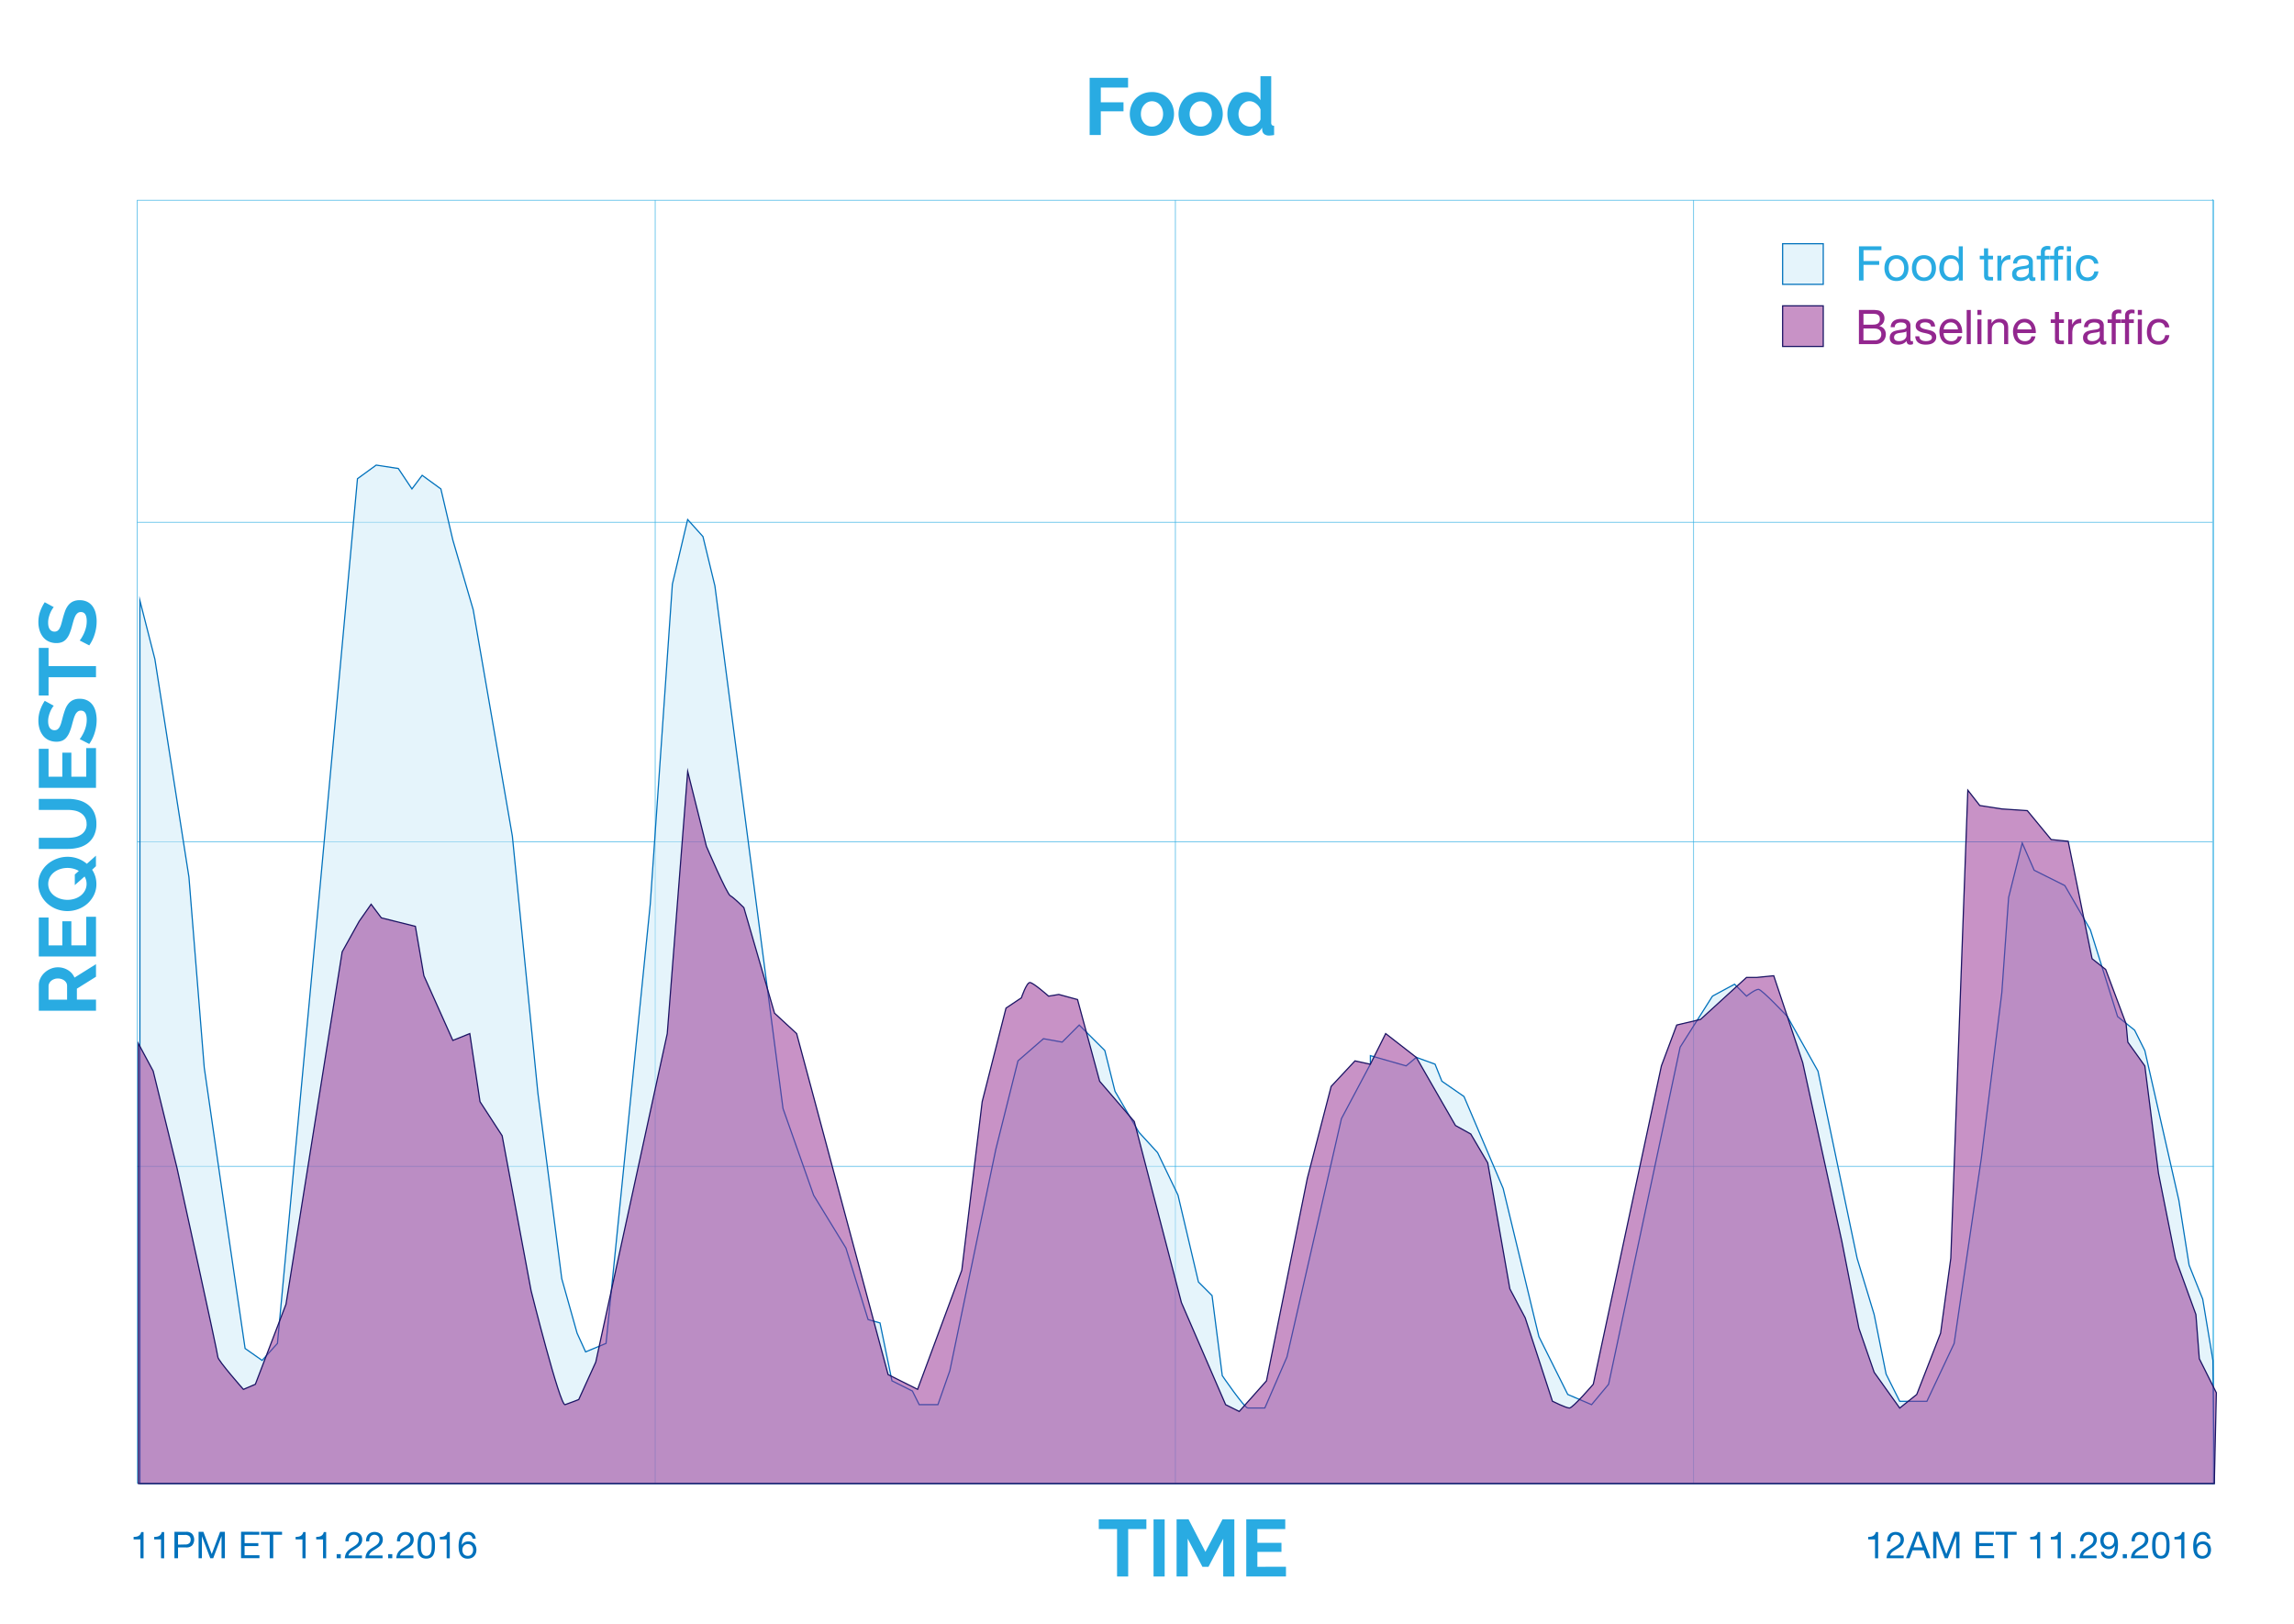 <svg id="Layer_1" data-name="Layer 1" xmlns="http://www.w3.org/2000/svg" viewBox="0 0 1920 1359"><defs><style>.cls-1{fill:none;stroke:#29abe2;stroke-width:0.5px;}.cls-1,.cls-5,.cls-6{stroke-miterlimit:10;}.cls-2{fill:#29abe2;}.cls-3{fill:#0071bc;}.cls-4,.cls-6{fill:#93278f;}.cls-5{fill:#cdebf8;stroke:#0071bc;}.cls-5,.cls-6{fill-opacity:0.5;}.cls-6{stroke:#1b1464;}</style></defs><title>Artboard 7 copy 4</title><rect class="cls-1" x="114.89" y="167.57" width="1737.77" height="1073.9"/><line class="cls-1" x1="548.37" y1="167.57" x2="548.37" y2="1241.47"/><line class="cls-1" x1="983.77" y1="167.57" x2="983.77" y2="1241.47"/><line class="cls-1" x1="1417.53" y1="167.57" x2="1417.53" y2="1241.47"/><line class="cls-1" x1="1851.84" y1="166.75" x2="1851.84" y2="1242.28"/><line class="cls-1" x1="114.89" y1="437.13" x2="1851.84" y2="437.13"/><line class="cls-1" x1="114.89" y1="704.52" x2="1851.84" y2="704.52"/><line class="cls-1" x1="114.89" y1="976.25" x2="1852.66" y2="976.25"/><path class="cls-2" d="M959.48,1279.89H944.24v39.71h-9.3v-39.71h-15.3v-8.16h39.84Z"/><path class="cls-2" d="M965.48,1319.6v-47.8h9.3v47.8Z"/><path class="cls-2" d="M1023.8,1319.6v-31.69l-12.34,23.6h-5.06l-12.34-23.6v31.69h-9.3v-47.87h10L1008.9,1299l14.29-27.24h9.91v47.87Z"/><path class="cls-2" d="M1076.32,1311.44v8.16h-33.24v-47.87h32.63v8.16h-23.33v11.53h20.16V1299h-20.16v12.47Z"/><path class="cls-2" d="M80.35,846.05H32.48V824.88a13.6,13.6,0,0,1,1.38-6.1A15.82,15.82,0,0,1,37.5,814a17.2,17.2,0,0,1,5.12-3.17,15.43,15.43,0,0,1,5.76-1.15A15.92,15.92,0,0,1,56.85,812a13.35,13.35,0,0,1,5.5,6.3l18-11.26v10.52l-16,10v9.17h16Zm-24.2-9.3V825.09a4.93,4.93,0,0,0-.61-2.39,6.11,6.11,0,0,0-1.65-1.92,8.27,8.27,0,0,0-2.46-1.28,9.57,9.57,0,0,0-3-.47,8.65,8.65,0,0,0-3.1.54A8.13,8.13,0,0,0,42.83,821a6.59,6.59,0,0,0-1.62,2.09,5.44,5.44,0,0,0-.57,2.39v11.26Z"/><path class="cls-2" d="M72.19,767.38h8.16v33.24H32.48V768h8.16v23.33H52.17V771.15h7.55v20.16H72.19Z"/><path class="cls-2" d="M77.11,728a22.17,22.17,0,0,1,2.63,5.56,21.35,21.35,0,0,1,.94,6.44,20.36,20.36,0,0,1-2.09,9.24,23.65,23.65,0,0,1-5.46,7.18A24.1,24.1,0,0,1,65.38,761a25.71,25.71,0,0,1-9,1.62,25.22,25.22,0,0,1-16.92-6.51,23.14,23.14,0,0,1-5.36-7.25,20.92,20.92,0,0,1-2-9.1,20.1,20.1,0,0,1,2.12-9.24,23.22,23.22,0,0,1,5.56-7.15,25.26,25.26,0,0,1,7.82-4.58,25.52,25.52,0,0,1,8.9-1.62,25.22,25.22,0,0,1,8.73,1.52,24,24,0,0,1,7.45,4.35l7.62-6.81v8.83Zm-4.65,11.87a11.68,11.68,0,0,0-1.69-6.2l-8.16,7.21V732l3.37-3a19,19,0,0,0-9.57-2.5,19.28,19.28,0,0,0-6,.94,16.83,16.83,0,0,0-5.12,2.66,13.33,13.33,0,0,0-3.57,4.18,12.29,12.29,0,0,0,0,11.26,13.36,13.36,0,0,0,3.67,4.18,16.61,16.61,0,0,0,5.16,2.6,20,20,0,0,0,11.83,0,16.25,16.25,0,0,0,5.12-2.63,13.19,13.19,0,0,0,3.57-4.21A11.71,11.71,0,0,0,72.46,739.87Z"/><path class="cls-2" d="M72.46,689.71a10.68,10.68,0,0,0-1.35-5.56,10.88,10.88,0,0,0-3.51-3.64,14.5,14.5,0,0,0-5-2,28.65,28.65,0,0,0-5.76-.57H32.48v-9.24H56.88a34.91,34.91,0,0,1,9.24,1.18,21.19,21.19,0,0,1,7.55,3.71,17.77,17.77,0,0,1,5.12,6.51,22,22,0,0,1,1.89,9.51,21.76,21.76,0,0,1-2,9.74,18.15,18.15,0,0,1-5.26,6.51,21,21,0,0,1-7.58,3.61,35.75,35.75,0,0,1-9,1.11H32.48v-9.3H56.88a29,29,0,0,0,5.83-.57,14.47,14.47,0,0,0,5-2,10.14,10.14,0,0,0,4.79-9.07Z"/><path class="cls-2" d="M72.19,626.2h8.16v33.24H32.48V626.81h8.16v23.33H52.17V630h7.55v20.16H72.19Z"/><path class="cls-2" d="M45,590.74a11.69,11.69,0,0,0-1.28,1.72,21.11,21.11,0,0,0-1.58,3,26.3,26.3,0,0,0-1.31,3.88,16.94,16.94,0,0,0-.54,4.25q0,3.84,1.42,5.73a4.68,4.68,0,0,0,4,1.89,4.09,4.09,0,0,0,2.46-.71,6.11,6.11,0,0,0,1.72-2.06,17.28,17.28,0,0,0,1.35-3.4q.61-2.06,1.28-4.75.94-3.5,2-6.37a17.28,17.28,0,0,1,2.7-4.85A11.16,11.16,0,0,1,61.1,586a12.87,12.87,0,0,1,5.56-1.08,13.86,13.86,0,0,1,6.57,1.45,12.28,12.28,0,0,1,4.42,3.88,16.57,16.57,0,0,1,2.46,5.66,28.86,28.86,0,0,1,.78,6.74,36,36,0,0,1-1.62,10.65,32.84,32.84,0,0,1-4.58,9.44l-8-4.11a13,13,0,0,0,1.58-2.19,33.35,33.35,0,0,0,2-3.74,29,29,0,0,0,1.65-4.79,21.6,21.6,0,0,0,.67-5.39q0-7.69-4.92-7.69a4.14,4.14,0,0,0-2.7.88A7.46,7.46,0,0,0,63,598.22a24,24,0,0,0-1.48,3.91q-.67,2.29-1.42,5.12a43.54,43.54,0,0,1-2.06,6,16.21,16.21,0,0,1-2.6,4.21A9.46,9.46,0,0,1,52,620a12.39,12.39,0,0,1-4.79.84,14.87,14.87,0,0,1-6.47-1.35A13.07,13.07,0,0,1,36,615.72a17,17,0,0,1-2.87-5.56,23,23,0,0,1-1-6.81,26.43,26.43,0,0,1,1.58-9.3,34.67,34.67,0,0,1,3.74-7.42Z"/><path class="cls-2" d="M40.64,542.33v15.24H80.35v9.3H40.64v15.3H32.48V542.33Z"/><path class="cls-2" d="M45,508.21a11.69,11.69,0,0,0-1.28,1.72,21.11,21.11,0,0,0-1.58,3,26.3,26.3,0,0,0-1.31,3.88,16.94,16.94,0,0,0-.54,4.25q0,3.84,1.42,5.73a4.68,4.68,0,0,0,4,1.89,4.09,4.09,0,0,0,2.46-.71,6.11,6.11,0,0,0,1.72-2.06,17.28,17.28,0,0,0,1.35-3.4q.61-2.06,1.28-4.75.94-3.5,2-6.37a17.28,17.28,0,0,1,2.7-4.85,11.16,11.16,0,0,1,3.88-3.07,12.87,12.87,0,0,1,5.56-1.08,13.86,13.86,0,0,1,6.57,1.45,12.28,12.28,0,0,1,4.42,3.88,16.57,16.57,0,0,1,2.46,5.66,28.86,28.86,0,0,1,.78,6.74,36,36,0,0,1-1.62,10.65,32.84,32.84,0,0,1-4.58,9.44l-8-4.11a13,13,0,0,0,1.58-2.19,33.35,33.35,0,0,0,2-3.74,29,29,0,0,0,1.65-4.79,21.6,21.6,0,0,0,.67-5.39q0-7.69-4.92-7.69a4.14,4.14,0,0,0-2.7.88A7.46,7.46,0,0,0,63,515.7a24,24,0,0,0-1.48,3.91q-.67,2.29-1.42,5.12a43.54,43.54,0,0,1-2.06,6,16.21,16.21,0,0,1-2.6,4.21A9.46,9.46,0,0,1,52,537.44a12.39,12.39,0,0,1-4.79.84,14.87,14.87,0,0,1-6.47-1.35A13.07,13.07,0,0,1,36,533.19a17,17,0,0,1-2.87-5.56,23,23,0,0,1-1-6.81,26.43,26.43,0,0,1,1.58-9.3,34.67,34.67,0,0,1,3.74-7.42Z"/><path class="cls-3" d="M117.53,1304.33v-15.76h-5.71v-2.11a13.4,13.4,0,0,0,2.17-.17,5.9,5.9,0,0,0,1.91-.63,4.36,4.36,0,0,0,1.44-1.27,4.84,4.84,0,0,0,.81-2h2v22Z"/><path class="cls-3" d="M134.77,1304.33v-15.76h-5.71v-2.11a13.4,13.4,0,0,0,2.17-.17,5.9,5.9,0,0,0,1.91-.63,4.36,4.36,0,0,0,1.44-1.27,4.84,4.84,0,0,0,.81-2h2v22Z"/><path class="cls-3" d="M155.74,1282.19a6.87,6.87,0,0,1,5.07,1.72,7.64,7.64,0,0,1,0,9.66,6.74,6.74,0,0,1-5.07,1.71H149v9.06H146v-22.14Zm-1,10.61a5.26,5.26,0,0,0,3.67-1,3.89,3.89,0,0,0,1.16-3,3.84,3.84,0,0,0-1.16-3,5.41,5.41,0,0,0-3.67-1H149v8.13Z"/><path class="cls-3" d="M170.22,1282.19l7,18.61,7-18.61h4v22.14h-2.79v-18.42h-.06l-6.92,18.42H176L169,1285.91H169v18.42h-2.79v-22.14Z"/><path class="cls-3" d="M217.05,1282.19v2.48H204.71v7h11.51v2.48H204.71v7.66h12.44v2.48H201.76v-22.14Z"/><path class="cls-3" d="M218.36,1284.67v-2.48h17.71v2.48h-7.38v19.66h-2.95v-19.66Z"/><path class="cls-3" d="M253.13,1304.33v-15.76h-5.71v-2.11a13.4,13.4,0,0,0,2.17-.17,5.9,5.9,0,0,0,1.91-.63,4.36,4.36,0,0,0,1.44-1.27,4.84,4.84,0,0,0,.81-2h2v22Z"/><path class="cls-3" d="M270.37,1304.33v-15.76h-5.71v-2.11a13.4,13.4,0,0,0,2.17-.17,5.9,5.9,0,0,0,1.91-.63,4.36,4.36,0,0,0,1.44-1.27,4.84,4.84,0,0,0,.81-2h2v22Z"/><path class="cls-3" d="M285.22,1300.89v3.44h-3.44v-3.44Z"/><path class="cls-3" d="M289.54,1287a6.59,6.59,0,0,1,1.35-2.46,6.35,6.35,0,0,1,2.28-1.63,7.75,7.75,0,0,1,3.1-.59,8.43,8.43,0,0,1,2.68.42,6.53,6.53,0,0,1,2.19,1.21,5.63,5.63,0,0,1,1.47,2,6.47,6.47,0,0,1,.54,2.73,6.85,6.85,0,0,1-.45,2.57,7.32,7.32,0,0,1-1.19,2,10,10,0,0,1-1.71,1.6c-.64.48-1.3.93-2,1.37l-2,1.22a16.05,16.05,0,0,0-1.88,1.29,8.51,8.51,0,0,0-1.46,1.47,4.17,4.17,0,0,0-.79,1.81h11.29v2.33H288.57a11.66,11.66,0,0,1,.7-3.33,8.88,8.88,0,0,1,1.38-2.4,10.3,10.3,0,0,1,1.89-1.8q1.05-.78,2.2-1.46,1.4-.87,2.45-1.6a10.81,10.81,0,0,0,1.75-1.47,5,5,0,0,0,1.41-3.63A3.78,3.78,0,0,0,300,1287a3.9,3.9,0,0,0-2.26-2.06,4.79,4.79,0,0,0-1.64-.28,3.84,3.84,0,0,0-2,.48,4.13,4.13,0,0,0-1.35,1.26,5.26,5.26,0,0,0-.76,1.75,7.51,7.51,0,0,0-.2,2h-2.64A8.9,8.9,0,0,1,289.54,1287Z"/><path class="cls-3" d="M306.78,1287a6.59,6.59,0,0,1,1.35-2.46,6.35,6.35,0,0,1,2.28-1.63,7.75,7.75,0,0,1,3.1-.59,8.43,8.43,0,0,1,2.68.42,6.53,6.53,0,0,1,2.19,1.21,5.63,5.63,0,0,1,1.47,2,6.47,6.47,0,0,1,.54,2.73,6.85,6.85,0,0,1-.45,2.57,7.32,7.32,0,0,1-1.19,2,10,10,0,0,1-1.71,1.6c-.64.48-1.3.93-2,1.37l-2,1.22a16.05,16.05,0,0,0-1.88,1.29,8.51,8.51,0,0,0-1.46,1.47,4.17,4.17,0,0,0-.79,1.81h11.29v2.33H305.82a11.66,11.66,0,0,1,.7-3.33,8.88,8.88,0,0,1,1.38-2.4,10.3,10.3,0,0,1,1.89-1.8q1.05-.78,2.2-1.46,1.4-.87,2.45-1.6a10.81,10.81,0,0,0,1.75-1.47,5,5,0,0,0,1.41-3.63,3.78,3.78,0,0,0-.34-1.63,3.9,3.9,0,0,0-2.26-2.06,4.79,4.79,0,0,0-1.64-.28,3.84,3.84,0,0,0-2,.48,4.13,4.13,0,0,0-1.35,1.26,5.26,5.26,0,0,0-.76,1.75,7.51,7.51,0,0,0-.2,2h-2.64A8.9,8.9,0,0,1,306.78,1287Z"/><path class="cls-3" d="M328.33,1300.89v3.44h-3.44v-3.44Z"/><path class="cls-3" d="M332.65,1287a6.59,6.59,0,0,1,1.35-2.46,6.35,6.35,0,0,1,2.28-1.63,7.75,7.75,0,0,1,3.1-.59,8.43,8.43,0,0,1,2.68.42,6.53,6.53,0,0,1,2.19,1.21,5.63,5.63,0,0,1,1.47,2,6.47,6.47,0,0,1,.54,2.73,6.85,6.85,0,0,1-.45,2.57,7.32,7.32,0,0,1-1.19,2,10,10,0,0,1-1.71,1.6c-.64.48-1.3.93-2,1.37l-2,1.22a16.05,16.05,0,0,0-1.88,1.29,8.51,8.51,0,0,0-1.46,1.47,4.17,4.17,0,0,0-.79,1.81H346v2.33H331.68a11.66,11.66,0,0,1,.7-3.33,8.88,8.88,0,0,1,1.38-2.4,10.3,10.3,0,0,1,1.89-1.8q1.05-.78,2.2-1.46,1.4-.87,2.45-1.6a10.81,10.81,0,0,0,1.75-1.47,5,5,0,0,0,1.41-3.63,3.78,3.78,0,0,0-.34-1.63,3.9,3.9,0,0,0-2.26-2.06,4.79,4.79,0,0,0-1.64-.28,3.84,3.84,0,0,0-2,.48,4.13,4.13,0,0,0-1.35,1.26,5.26,5.26,0,0,0-.76,1.75,7.51,7.51,0,0,0-.2,2H332.3A8.9,8.9,0,0,1,332.65,1287Z"/><path class="cls-3" d="M349.55,1291a17.07,17.07,0,0,1,.31-2.54,12.5,12.5,0,0,1,.71-2.36,6.24,6.24,0,0,1,1.27-2,5.77,5.77,0,0,1,2-1.33,8.9,8.9,0,0,1,5.86,0,5.78,5.78,0,0,1,2,1.33,6.24,6.24,0,0,1,1.27,2,12.57,12.57,0,0,1,.71,2.36,17.2,17.2,0,0,1,.31,2.54q.06,1.3.06,2.51t-.06,2.51a17.26,17.26,0,0,1-.31,2.54,12.14,12.14,0,0,1-.71,2.34,6.31,6.31,0,0,1-1.27,1.94,5.63,5.63,0,0,1-2,1.32,9.23,9.23,0,0,1-5.88,0,5.61,5.61,0,0,1-2-1.32,6.31,6.31,0,0,1-1.27-1.94,12.07,12.07,0,0,1-.71-2.34,17.13,17.13,0,0,1-.31-2.54q-.06-1.3-.06-2.51T349.55,1291Zm2.81,5.26a11.62,11.62,0,0,0,.5,2.88,5.44,5.44,0,0,0,1.35,2.28,4.11,4.11,0,0,0,5.21,0,5.44,5.44,0,0,0,1.35-2.28,11.66,11.66,0,0,0,.5-2.88c.05-1,.08-1.95.08-2.78q0-.81,0-1.78a15.66,15.66,0,0,0-.16-2,14.48,14.48,0,0,0-.4-1.91,5,5,0,0,0-.78-1.63,4,4,0,0,0-1.29-1.13,4.34,4.34,0,0,0-3.78,0,4,4,0,0,0-1.29,1.13,5,5,0,0,0-.78,1.63,14.48,14.48,0,0,0-.4,1.91,15.66,15.66,0,0,0-.16,2q0,1,0,1.78C352.28,1294.33,352.3,1295.26,352.36,1296.28Z"/><path class="cls-3" d="M373.83,1304.33v-15.76h-5.71v-2.11a13.4,13.4,0,0,0,2.17-.17,5.9,5.9,0,0,0,1.91-.63,4.36,4.36,0,0,0,1.44-1.27,4.84,4.84,0,0,0,.81-2h2v22Z"/><path class="cls-3" d="M394.37,1285.57a3.57,3.57,0,0,0-2.54-.9,4.19,4.19,0,0,0-2.7.82,5.63,5.63,0,0,0-1.6,2.08,10,10,0,0,0-.79,2.71,22.29,22.29,0,0,0-.25,2.73l.06.06a5.66,5.66,0,0,1,2.31-2.2,7.71,7.71,0,0,1,6-.14,5.91,5.91,0,0,1,2.11,1.5,6.85,6.85,0,0,1,1.32,2.26,8.36,8.36,0,0,1,.46,2.82,9.15,9.15,0,0,1-.37,2.51,6.77,6.77,0,0,1-1.23,2.37,6.57,6.57,0,0,1-2.26,1.77,7.84,7.84,0,0,1-3.49.7,7,7,0,0,1-3.94-1,6.78,6.78,0,0,1-2.3-2.54,10.54,10.54,0,0,1-1.07-3.41,25.64,25.64,0,0,1-.26-3.6,24.37,24.37,0,0,1,.39-4.39,11.91,11.91,0,0,1,1.32-3.77,7.41,7.41,0,0,1,2.48-2.64,7.12,7.12,0,0,1,3.91-1,6.28,6.28,0,0,1,4.34,1.44,6.09,6.09,0,0,1,1.86,4.17h-2.64A3.8,3.8,0,0,0,394.37,1285.57Zm-4.78,7.34a4.26,4.26,0,0,0-1.43,1.05,4.38,4.38,0,0,0-.88,1.58,6.31,6.31,0,0,0-.29,1.94,5.85,5.85,0,0,0,.31,1.92,4.54,4.54,0,0,0,.88,1.55,4.15,4.15,0,0,0,1.43,1,4.61,4.61,0,0,0,1.94.39,4.41,4.41,0,0,0,1.91-.39,3.92,3.92,0,0,0,1.38-1.07,4.89,4.89,0,0,0,.85-1.56,5.81,5.81,0,0,0,.29-1.85,7,7,0,0,0-.26-1.94,4.29,4.29,0,0,0-.82-1.58,4.12,4.12,0,0,0-1.4-1.07,4.45,4.45,0,0,0-2-.4A4.59,4.59,0,0,0,389.59,1292.9Z"/><path class="cls-3" d="M1569.33,1304.33v-15.76h-5.71v-2.11a13.4,13.4,0,0,0,2.17-.17,5.9,5.9,0,0,0,1.91-.63,4.36,4.36,0,0,0,1.44-1.27,4.84,4.84,0,0,0,.81-2h2v22Z"/><path class="cls-3" d="M1579.88,1287a6.59,6.59,0,0,1,1.35-2.46,6.35,6.35,0,0,1,2.28-1.63,7.75,7.75,0,0,1,3.1-.59,8.43,8.43,0,0,1,2.68.42,6.53,6.53,0,0,1,2.19,1.21,5.63,5.63,0,0,1,1.47,2,6.47,6.47,0,0,1,.54,2.73,6.85,6.85,0,0,1-.45,2.57,7.32,7.32,0,0,1-1.19,2,10,10,0,0,1-1.71,1.6c-.64.48-1.3.93-2,1.37l-2,1.22a16.05,16.05,0,0,0-1.88,1.29,8.51,8.51,0,0,0-1.46,1.47,4.17,4.17,0,0,0-.79,1.81h11.29v2.33h-14.36a11.66,11.66,0,0,1,.7-3.33,8.88,8.88,0,0,1,1.38-2.4,10.3,10.3,0,0,1,1.89-1.8q1.05-.78,2.2-1.46,1.4-.87,2.45-1.6a10.81,10.81,0,0,0,1.75-1.47,5,5,0,0,0,1.41-3.63,3.78,3.78,0,0,0-.34-1.63,3.9,3.9,0,0,0-2.26-2.06,4.79,4.79,0,0,0-1.64-.28,3.84,3.84,0,0,0-2,.48,4.13,4.13,0,0,0-1.35,1.26,5.26,5.26,0,0,0-.76,1.75,7.51,7.51,0,0,0-.2,2h-2.64A8.9,8.9,0,0,1,1579.88,1287Z"/><path class="cls-3" d="M1607.11,1282.19l8.65,22.14h-3.26l-2.42-6.67h-9.37l-2.48,6.67h-3l8.62-22.14Zm2,13-3.69-10.33h-.06l-3.75,10.33Z"/><path class="cls-3" d="M1622,1282.19l7,18.61,7-18.61h4v22.14h-2.79v-18.42h-.06l-6.92,18.42h-2.51l-6.92-18.42h-.06v18.42H1618v-22.14Z"/><path class="cls-3" d="M1668.86,1282.19v2.48h-12.34v7H1668v2.48h-11.51v7.66H1669v2.48h-15.38v-22.14Z"/><path class="cls-3" d="M1670.16,1284.67v-2.48h17.71v2.48h-7.38v19.66h-2.95v-19.66Z"/><path class="cls-3" d="M1704.93,1304.33v-15.76h-5.71v-2.11a13.4,13.4,0,0,0,2.17-.17,5.9,5.9,0,0,0,1.91-.63,4.36,4.36,0,0,0,1.44-1.27,4.84,4.84,0,0,0,.81-2h2v22Z"/><path class="cls-3" d="M1722.17,1304.33v-15.76h-5.71v-2.11a13.4,13.4,0,0,0,2.17-.17,5.9,5.9,0,0,0,1.91-.63,4.36,4.36,0,0,0,1.44-1.27,4.84,4.84,0,0,0,.81-2h2v22Z"/><path class="cls-3" d="M1737,1300.89v3.44h-3.44v-3.44Z"/><path class="cls-3" d="M1741.34,1287a6.59,6.59,0,0,1,1.35-2.46,6.35,6.35,0,0,1,2.28-1.63,7.75,7.75,0,0,1,3.1-.59,8.43,8.43,0,0,1,2.68.42,6.53,6.53,0,0,1,2.19,1.21,5.63,5.63,0,0,1,1.47,2,6.47,6.47,0,0,1,.54,2.73,6.85,6.85,0,0,1-.45,2.57,7.32,7.32,0,0,1-1.19,2,10,10,0,0,1-1.71,1.6c-.64.48-1.3.93-2,1.37l-2,1.22a16.05,16.05,0,0,0-1.88,1.29,8.51,8.51,0,0,0-1.46,1.47,4.17,4.17,0,0,0-.79,1.81h11.29v2.33h-14.36a11.66,11.66,0,0,1,.7-3.33,8.88,8.88,0,0,1,1.38-2.4,10.3,10.3,0,0,1,1.89-1.8q1.05-.78,2.2-1.46,1.4-.87,2.45-1.6a10.81,10.81,0,0,0,1.75-1.47,5,5,0,0,0,1.41-3.63,3.78,3.78,0,0,0-.34-1.63,3.9,3.9,0,0,0-2.26-2.06,4.79,4.79,0,0,0-1.64-.28,3.84,3.84,0,0,0-2,.48,4.13,4.13,0,0,0-1.35,1.26,5.26,5.26,0,0,0-.76,1.75,7.51,7.51,0,0,0-.2,2H1741A8.9,8.9,0,0,1,1741.34,1287Z"/><path class="cls-3" d="M1762.34,1301.51a4.39,4.39,0,0,0,2.73.87,3.93,3.93,0,0,0,3.63-2.09,14,14,0,0,0,1.33-6.4l-.06-.06a5.75,5.75,0,0,1-5.09,3,7.66,7.66,0,0,1-3-.54,6.11,6.11,0,0,1-2.19-1.5,6.3,6.3,0,0,1-1.33-2.33,9.46,9.46,0,0,1-.45-3,7.72,7.72,0,0,1,.53-2.9,6.53,6.53,0,0,1,1.49-2.26,6.78,6.78,0,0,1,2.29-1.47,7.86,7.86,0,0,1,2.92-.53,8.72,8.72,0,0,1,2.92.48,5.6,5.6,0,0,1,2.39,1.66,8.59,8.59,0,0,1,1.63,3.21,18.46,18.46,0,0,1,.6,5.16q0,5.71-1.81,8.76a6.25,6.25,0,0,1-5.82,3.05,7.34,7.34,0,0,1-4.59-1.4,5.66,5.66,0,0,1-2.08-4.25H1761A3.35,3.35,0,0,0,1762.34,1301.51Zm6.93-13.74a4.91,4.91,0,0,0-.87-1.6,4.14,4.14,0,0,0-1.41-1.1,4.47,4.47,0,0,0-2-.4,4.24,4.24,0,0,0-2,.43,3.73,3.73,0,0,0-1.33,1.16,4.94,4.94,0,0,0-.75,1.66,8.07,8.07,0,0,0-.23,2,4.74,4.74,0,0,0,.33,1.74,4.94,4.94,0,0,0,.9,1.49,4.34,4.34,0,0,0,1.36,1,3.93,3.93,0,0,0,1.75.39,4.39,4.39,0,0,0,1.86-.39,4.26,4.26,0,0,0,1.43-1.05,4.64,4.64,0,0,0,.9-1.55,5.56,5.56,0,0,0,.31-1.85A6.14,6.14,0,0,0,1769.27,1287.77Z"/><path class="cls-3" d="M1780.14,1300.89v3.44h-3.44v-3.44Z"/><path class="cls-3" d="M1784.45,1287a6.59,6.59,0,0,1,1.35-2.46,6.35,6.35,0,0,1,2.28-1.63,7.75,7.75,0,0,1,3.1-.59,8.43,8.43,0,0,1,2.68.42,6.53,6.53,0,0,1,2.19,1.21,5.63,5.63,0,0,1,1.47,2,6.47,6.47,0,0,1,.54,2.73,6.85,6.85,0,0,1-.45,2.57,7.32,7.32,0,0,1-1.19,2,10,10,0,0,1-1.71,1.6c-.64.48-1.3.93-2,1.37l-2,1.22a16.05,16.05,0,0,0-1.88,1.29,8.51,8.51,0,0,0-1.46,1.47,4.17,4.17,0,0,0-.79,1.81h11.29v2.33h-14.36a11.66,11.66,0,0,1,.7-3.33,8.88,8.88,0,0,1,1.38-2.4,10.3,10.3,0,0,1,1.89-1.8q1.05-.78,2.2-1.46,1.4-.87,2.45-1.6a10.81,10.81,0,0,0,1.75-1.47,5,5,0,0,0,1.41-3.63,3.78,3.78,0,0,0-.34-1.63,3.9,3.9,0,0,0-2.26-2.06,4.79,4.79,0,0,0-1.64-.28,3.84,3.84,0,0,0-2,.48,4.13,4.13,0,0,0-1.35,1.26,5.26,5.26,0,0,0-.76,1.75,7.51,7.51,0,0,0-.2,2h-2.64A8.9,8.9,0,0,1,1784.45,1287Z"/><path class="cls-3" d="M1801.35,1291a17.07,17.07,0,0,1,.31-2.54,12.5,12.5,0,0,1,.71-2.36,6.24,6.24,0,0,1,1.27-2,5.77,5.77,0,0,1,2-1.33,8.9,8.9,0,0,1,5.86,0,5.78,5.78,0,0,1,2,1.33,6.24,6.24,0,0,1,1.27,2,12.57,12.57,0,0,1,.71,2.36,17.2,17.2,0,0,1,.31,2.54q.06,1.3.06,2.51t-.06,2.51a17.26,17.26,0,0,1-.31,2.54,12.14,12.14,0,0,1-.71,2.34,6.31,6.31,0,0,1-1.27,1.94,5.63,5.63,0,0,1-2,1.32,9.23,9.23,0,0,1-5.88,0,5.61,5.61,0,0,1-2-1.32,6.31,6.31,0,0,1-1.27-1.94,12.07,12.07,0,0,1-.71-2.34,17.13,17.13,0,0,1-.31-2.54q-.06-1.3-.06-2.51T1801.35,1291Zm2.81,5.26a11.62,11.62,0,0,0,.5,2.88,5.44,5.44,0,0,0,1.35,2.28,4.11,4.11,0,0,0,5.21,0,5.44,5.44,0,0,0,1.35-2.28,11.66,11.66,0,0,0,.5-2.88c.05-1,.08-1.95.08-2.78q0-.81,0-1.78a15.66,15.66,0,0,0-.16-2,14.48,14.48,0,0,0-.4-1.91,5,5,0,0,0-.78-1.63,4,4,0,0,0-1.29-1.13,4.34,4.34,0,0,0-3.78,0,4,4,0,0,0-1.29,1.13,5,5,0,0,0-.78,1.63,14.48,14.48,0,0,0-.4,1.91,15.66,15.66,0,0,0-.16,2q0,1,0,1.78C1804.08,1294.33,1804.11,1295.26,1804.16,1296.28Z"/><path class="cls-3" d="M1825.64,1304.33v-15.76h-5.71v-2.11a13.4,13.4,0,0,0,2.17-.17,5.9,5.9,0,0,0,1.91-.63,4.36,4.36,0,0,0,1.44-1.27,4.84,4.84,0,0,0,.81-2h2v22Z"/><path class="cls-3" d="M1846.17,1285.57a3.57,3.57,0,0,0-2.54-.9,4.19,4.19,0,0,0-2.7.82,5.63,5.63,0,0,0-1.6,2.08,10,10,0,0,0-.79,2.71,22.29,22.29,0,0,0-.25,2.73l.06.06a5.66,5.66,0,0,1,2.31-2.2,7.71,7.71,0,0,1,6-.14,5.91,5.91,0,0,1,2.11,1.5,6.85,6.85,0,0,1,1.32,2.26,8.36,8.36,0,0,1,.46,2.82,9.15,9.15,0,0,1-.37,2.51,6.77,6.77,0,0,1-1.23,2.37,6.57,6.57,0,0,1-2.26,1.77,7.84,7.84,0,0,1-3.49.7,7,7,0,0,1-3.94-1,6.78,6.78,0,0,1-2.3-2.54,10.54,10.54,0,0,1-1.07-3.41,25.64,25.64,0,0,1-.26-3.6,24.37,24.37,0,0,1,.39-4.39,11.91,11.91,0,0,1,1.32-3.77,7.41,7.41,0,0,1,2.48-2.64,7.12,7.12,0,0,1,3.91-1,6.28,6.28,0,0,1,4.34,1.44A6.09,6.09,0,0,1,1850,1288h-2.64A3.8,3.8,0,0,0,1846.17,1285.57Zm-4.78,7.34A4.26,4.26,0,0,0,1840,1294a4.38,4.38,0,0,0-.88,1.58,6.31,6.31,0,0,0-.29,1.94,5.85,5.85,0,0,0,.31,1.92,4.54,4.54,0,0,0,.88,1.55,4.15,4.15,0,0,0,1.43,1,4.61,4.61,0,0,0,1.94.39,4.41,4.41,0,0,0,1.91-.39,3.92,3.92,0,0,0,1.38-1.07,4.89,4.89,0,0,0,.85-1.56,5.81,5.81,0,0,0,.29-1.85,7,7,0,0,0-.26-1.94,4.29,4.29,0,0,0-.82-1.58,4.12,4.12,0,0,0-1.4-1.07,4.45,4.45,0,0,0-2-.4A4.59,4.59,0,0,0,1841.39,1292.9Z"/><path class="cls-2" d="M912,113V65.14h32.16v8.16H921.33V85.63h19v7.55h-19V113Z"/><path class="cls-2" d="M964.14,113.68a19.42,19.42,0,0,1-7.75-1.48,17.4,17.4,0,0,1-5.83-4,17.69,17.69,0,0,1-3.67-5.83,19.64,19.64,0,0,1,0-14,17.71,17.71,0,0,1,3.67-5.83,17.41,17.41,0,0,1,5.83-4,19.42,19.42,0,0,1,7.75-1.48,19.18,19.18,0,0,1,7.72,1.48,17.53,17.53,0,0,1,5.8,4,17.77,17.77,0,0,1,3.67,5.83,19.64,19.64,0,0,1,0,14,18,18,0,0,1-3.64,5.83,17,17,0,0,1-5.8,4A19.41,19.41,0,0,1,964.14,113.68Zm-9.24-18.27a12.29,12.29,0,0,0,.71,4.28,10.45,10.45,0,0,0,2,3.34,8.69,8.69,0,0,0,2.93,2.19,8.93,8.93,0,0,0,7.28,0,8.72,8.72,0,0,0,2.93-2.19,10.34,10.34,0,0,0,2-3.37,12.57,12.57,0,0,0,.71-4.31,12.37,12.37,0,0,0-.71-4.25,10.35,10.35,0,0,0-2-3.37,8.75,8.75,0,0,0-2.93-2.19,8.62,8.62,0,0,0-3.64-.78,8.3,8.3,0,0,0-3.64.81,9.13,9.13,0,0,0-2.93,2.23,10.38,10.38,0,0,0-2,3.37A12.37,12.37,0,0,0,954.91,95.41Z"/><path class="cls-2" d="M1004.93,113.68a19.42,19.42,0,0,1-7.75-1.48,17.4,17.4,0,0,1-5.83-4,17.69,17.69,0,0,1-3.67-5.83,19.64,19.64,0,0,1,0-14,17.71,17.71,0,0,1,3.67-5.83,17.41,17.41,0,0,1,5.83-4,19.42,19.42,0,0,1,7.75-1.48,19.18,19.18,0,0,1,7.72,1.48,17.53,17.53,0,0,1,5.8,4,17.77,17.77,0,0,1,3.67,5.83,19.64,19.64,0,0,1,0,14,18,18,0,0,1-3.64,5.83,17,17,0,0,1-5.8,4A19.41,19.41,0,0,1,1004.93,113.68ZM995.7,95.41a12.29,12.29,0,0,0,.71,4.28,10.45,10.45,0,0,0,2,3.34,8.69,8.69,0,0,0,2.93,2.19,8.93,8.93,0,0,0,7.28,0,8.72,8.72,0,0,0,2.93-2.19,10.34,10.34,0,0,0,2-3.37,12.57,12.57,0,0,0,.71-4.31,12.37,12.37,0,0,0-.71-4.25,10.35,10.35,0,0,0-2-3.37,8.75,8.75,0,0,0-2.93-2.19,8.62,8.62,0,0,0-3.64-.78,8.3,8.3,0,0,0-3.64.81,9.13,9.13,0,0,0-2.93,2.23,10.38,10.38,0,0,0-2,3.37A12.37,12.37,0,0,0,995.7,95.41Z"/><path class="cls-2" d="M1044,113.68a15.79,15.79,0,0,1-12-5.33,18.22,18.22,0,0,1-3.47-5.83,20.34,20.34,0,0,1-1.25-7.18,21.09,21.09,0,0,1,1.18-7.15,18.75,18.75,0,0,1,3.27-5.8,15.06,15.06,0,0,1,5-3.91,14.25,14.25,0,0,1,6.34-1.42,13.27,13.27,0,0,1,7,1.89,13.67,13.67,0,0,1,4.89,4.92V63.79h9v38.83a3,3,0,0,0,.54,2,2.62,2.62,0,0,0,1.89.67V113a24.62,24.62,0,0,1-4.31.47,6.47,6.47,0,0,1-3.88-1.15,4.69,4.69,0,0,1-1.72-3l-.2-2.43A12.88,12.88,0,0,1,1051,112,15,15,0,0,1,1044,113.68Zm2.36-7.69a8.46,8.46,0,0,0,2.63-.44,9.28,9.28,0,0,0,2.5-1.25,11.89,11.89,0,0,0,2.09-1.89,7.53,7.53,0,0,0,1.42-2.36V91.63a11.08,11.08,0,0,0-3.74-4.92,8.9,8.9,0,0,0-5.43-2,8.13,8.13,0,0,0-3.74.88,8.87,8.87,0,0,0-2.93,2.39,11.48,11.48,0,0,0-1.89,3.47,12.33,12.33,0,0,0-.67,4,11.11,11.11,0,0,0,.74,4.11,10.38,10.38,0,0,0,2.05,3.3,9.59,9.59,0,0,0,3.1,2.23A9.3,9.3,0,0,0,1046.33,106Z"/><path class="cls-2" d="M1574.69,206.18v3.21h-15v9.1h13.14v3.21H1559.7v13.1h-3.81V206.18Z"/><path class="cls-2" d="M1577.85,220.18a9.64,9.64,0,0,1,1.92-3.45,9,9,0,0,1,3.17-2.3,11.6,11.6,0,0,1,8.68,0,9.1,9.1,0,0,1,3.15,2.3,9.67,9.67,0,0,1,1.92,3.45,13.79,13.79,0,0,1,.64,4.27,13.6,13.6,0,0,1-.64,4.25,9.68,9.68,0,0,1-1.92,3.43,8.87,8.87,0,0,1-3.15,2.28,11.86,11.86,0,0,1-8.68,0,8.82,8.82,0,0,1-3.17-2.28,9.65,9.65,0,0,1-1.92-3.43,13.6,13.6,0,0,1-.64-4.25A13.79,13.79,0,0,1,1577.85,220.18Zm3.47,7.61a7,7,0,0,0,1.38,2.44,6,6,0,0,0,2.06,1.5,6.29,6.29,0,0,0,5,0,6,6,0,0,0,2.06-1.5,7,7,0,0,0,1.38-2.44,11.4,11.4,0,0,0,0-6.69,7.24,7.24,0,0,0-1.38-2.46,5.91,5.91,0,0,0-2.06-1.52,6.28,6.28,0,0,0-5,0,5.9,5.9,0,0,0-2.06,1.52,7.21,7.21,0,0,0-1.38,2.46,11.43,11.43,0,0,0,0,6.69Z"/><path class="cls-2" d="M1600.86,220.18a9.65,9.65,0,0,1,1.92-3.45,9,9,0,0,1,3.17-2.3,11.6,11.6,0,0,1,8.68,0,9.11,9.11,0,0,1,3.15,2.3,9.68,9.68,0,0,1,1.92,3.45,13.82,13.82,0,0,1,.64,4.27,13.63,13.63,0,0,1-.64,4.25,9.7,9.7,0,0,1-1.92,3.43,8.88,8.88,0,0,1-3.15,2.28,11.86,11.86,0,0,1-8.68,0,8.82,8.82,0,0,1-3.17-2.28,9.67,9.67,0,0,1-1.92-3.43,13.6,13.6,0,0,1-.64-4.25A13.79,13.79,0,0,1,1600.86,220.18Zm3.47,7.61a7,7,0,0,0,1.38,2.44,6,6,0,0,0,2.06,1.5,6.29,6.29,0,0,0,5,0,6,6,0,0,0,2.06-1.5,7,7,0,0,0,1.38-2.44,11.43,11.43,0,0,0,0-6.69,7.24,7.24,0,0,0-1.38-2.46,5.91,5.91,0,0,0-2.06-1.52,6.28,6.28,0,0,0-5,0,5.9,5.9,0,0,0-2.06,1.52,7.21,7.21,0,0,0-1.38,2.46,11.4,11.4,0,0,0,0,6.69Z"/><path class="cls-2" d="M1639.45,234.79V232h-.08a5,5,0,0,1-2.65,2.48,10.1,10.1,0,0,1-4,.76,9.34,9.34,0,0,1-4.19-.88,8.61,8.61,0,0,1-3-2.36,10.29,10.29,0,0,1-1.78-3.45,14.14,14.14,0,0,1-.6-4.17,14.64,14.64,0,0,1,.58-4.17,9.79,9.79,0,0,1,1.76-3.43,8.52,8.52,0,0,1,3-2.32,9.44,9.44,0,0,1,4.15-.86,10.14,10.14,0,0,1,1.72.16,8.78,8.78,0,0,1,1.84.54,7.89,7.89,0,0,1,1.74,1,5.49,5.49,0,0,1,1.38,1.54h.08V206.18h3.41v28.61Zm-12.24-7.35a7.64,7.64,0,0,0,1.16,2.46,5.69,5.69,0,0,0,2,1.72,6.08,6.08,0,0,0,2.87.64,5.62,5.62,0,0,0,4.89-2.46,7.46,7.46,0,0,0,1.1-2.5,12.12,12.12,0,0,0,0-5.79,7.3,7.3,0,0,0-1.14-2.5,5.83,5.83,0,0,0-2-1.74,6.33,6.33,0,0,0-3-.66,5.84,5.84,0,0,0-2.92.68,5.43,5.43,0,0,0-1.92,1.8,7.86,7.86,0,0,0-1,2.56,13.63,13.63,0,0,0-.32,3A10.59,10.59,0,0,0,1627.2,227.44Z"/><path class="cls-2" d="M1668.1,214.07v3H1664v12.86a3.69,3.69,0,0,0,.1,1,1,1,0,0,0,.38.56,1.68,1.68,0,0,0,.78.26,11.25,11.25,0,0,0,1.3.06h1.56v3h-2.61a12.23,12.23,0,0,1-2.26-.18,3.32,3.32,0,0,1-1.52-.66,2.82,2.82,0,0,1-.86-1.36,7.85,7.85,0,0,1-.28-2.32V217.08H1657v-3h3.53v-6.21H1664v6.21Z"/><path class="cls-2" d="M1675,214.07v4.37h.08a9.23,9.23,0,0,1,3-3.73,7.66,7.66,0,0,1,4.57-1.12v3.61a9.65,9.65,0,0,0-3.49.56,5.5,5.5,0,0,0-2.32,1.64,6.78,6.78,0,0,0-1.28,2.63,14.15,14.15,0,0,0-.4,3.55v9.22h-3.41V214.07Z"/><path class="cls-2" d="M1703.56,234.71a4.83,4.83,0,0,1-2.45.52,2.93,2.93,0,0,1-2.1-.74,3.22,3.22,0,0,1-.78-2.42,8.15,8.15,0,0,1-3.27,2.42,11.28,11.28,0,0,1-6.69.42,6.17,6.17,0,0,1-2.18-1,4.79,4.79,0,0,1-1.46-1.78,6,6,0,0,1-.54-2.67,6.08,6.08,0,0,1,.6-2.89,5.25,5.25,0,0,1,1.58-1.82,7.25,7.25,0,0,1,2.24-1.06q1.26-.36,2.58-.6t2.67-.42a14.81,14.81,0,0,0,2.22-.4,3.7,3.7,0,0,0,1.52-.76,1.86,1.86,0,0,0,.56-1.46,3.4,3.4,0,0,0-.42-1.8,2.89,2.89,0,0,0-1.08-1,4.4,4.4,0,0,0-1.48-.48,11.14,11.14,0,0,0-1.62-.12,7.21,7.21,0,0,0-3.61.82,3.49,3.49,0,0,0-1.56,3.11h-3.41a7.37,7.37,0,0,1,.8-3.25,6.08,6.08,0,0,1,1.92-2.14,8.07,8.07,0,0,1,2.75-1.18,14.48,14.48,0,0,1,3.31-.36,19.45,19.45,0,0,1,2.79.2,7.29,7.29,0,0,1,2.5.82,4.8,4.8,0,0,1,1.8,1.74,5.56,5.56,0,0,1,.68,2.92V229.9a7.92,7.92,0,0,0,.14,1.76q.14.56.94.56a4.14,4.14,0,0,0,1-.16ZM1698,224.09a4.25,4.25,0,0,1-1.68.7q-1,.22-2.18.36t-2.3.32a8.51,8.51,0,0,0-2.08.58,3.78,3.78,0,0,0-1.5,1.14,3.17,3.17,0,0,0-.58,2,2.74,2.74,0,0,0,.34,1.42,2.84,2.84,0,0,0,.88.94,3.72,3.72,0,0,0,1.26.52,7,7,0,0,0,1.52.16,8.12,8.12,0,0,0,2.89-.46,6.07,6.07,0,0,0,2-1.16,4.56,4.56,0,0,0,1.12-1.52,3.82,3.82,0,0,0,.36-1.54Z"/><path class="cls-2" d="M1704.65,217.08v-3h3.49V211a4.86,4.86,0,0,1,1.46-3.83,6.23,6.23,0,0,1,4.27-1.3,8.77,8.77,0,0,1,1.1.08,5.92,5.92,0,0,1,1.1.24v3a4.26,4.26,0,0,0-1-.22,8.36,8.36,0,0,0-1-.06,3.31,3.31,0,0,0-1.92.48,2.12,2.12,0,0,0-.68,1.84v2.89h4v3h-4v17.71h-3.41V217.08Z"/><path class="cls-2" d="M1715.79,217.08v-3h3.49V211a4.86,4.86,0,0,1,1.46-3.83,6.23,6.23,0,0,1,4.27-1.3,8.77,8.77,0,0,1,1.1.08,5.92,5.92,0,0,1,1.1.24v3a4.26,4.26,0,0,0-1-.22,8.36,8.36,0,0,0-1-.06,3.31,3.31,0,0,0-1.92.48,2.12,2.12,0,0,0-.68,1.84v2.89h4v3h-4v17.71h-3.41V217.08Z"/><path class="cls-2" d="M1729.93,210.34v-4.17h3.41v4.17Zm3.41,3.73v20.72h-3.41V214.07Z"/><path class="cls-2" d="M1751,217.68a5.17,5.17,0,0,0-3.45-1.08,6.35,6.35,0,0,0-3.09.68,5.51,5.51,0,0,0-2,1.8,7.59,7.59,0,0,0-1.06,2.58,14.09,14.09,0,0,0-.32,3,11.45,11.45,0,0,0,.34,2.81,7.49,7.49,0,0,0,1.06,2.42,5.36,5.36,0,0,0,1.88,1.7,6.44,6.44,0,0,0,6.71-.68,6,6,0,0,0,1.74-3.73h3.49a9.54,9.54,0,0,1-2.87,5.93,9,9,0,0,1-6.27,2.08,10.79,10.79,0,0,1-4.19-.76,8.1,8.1,0,0,1-3-2.16,9.33,9.33,0,0,1-1.84-3.35,13.93,13.93,0,0,1-.62-4.27,15.19,15.19,0,0,1,.6-4.35,10,10,0,0,1,1.82-3.53,8.56,8.56,0,0,1,3.07-2.36,10,10,0,0,1,4.29-.86,12.52,12.52,0,0,1,3.31.42,8.07,8.07,0,0,1,2.72,1.3,7.13,7.13,0,0,1,1.94,2.22,8.19,8.19,0,0,1,1,3.19h-3.53A5.19,5.19,0,0,0,1751,217.68Z"/><path class="cls-4" d="M1566.27,259.45l2,0q1.06,0,2.1.12a16.09,16.09,0,0,1,1.94.3,4.93,4.93,0,0,1,1.54.6,7.45,7.45,0,0,1,2.38,2.32,6.46,6.46,0,0,1,1,3.65,7,7,0,0,1-1.1,3.95,6.5,6.5,0,0,1-3.15,2.46V273a6.59,6.59,0,0,1,4,2.4,7.19,7.19,0,0,1,1.4,4.49,8.54,8.54,0,0,1-.56,3,7.65,7.65,0,0,1-1.66,2.62,8.31,8.31,0,0,1-2.73,1.84,9.37,9.37,0,0,1-3.75.7h-13.83V259.45Zm1,12.3q3.25,0,4.67-1.14a4.13,4.13,0,0,0,1.42-3.43,5,5,0,0,0-.48-2.4,3.41,3.41,0,0,0-1.32-1.36,5.2,5.2,0,0,0-1.94-.62,18.63,18.63,0,0,0-2.34-.14h-7.62v9.1Zm1.92,13.1a5.47,5.47,0,0,0,3.95-1.36,5,5,0,0,0,1.42-3.77,4.67,4.67,0,0,0-.52-2.32,4,4,0,0,0-1.38-1.46,5.81,5.81,0,0,0-2-.76,12.07,12.07,0,0,0-2.32-.22h-8.7v9.9Z"/><path class="cls-4" d="M1601.14,288a4.83,4.83,0,0,1-2.45.52,2.93,2.93,0,0,1-2.1-.74,3.22,3.22,0,0,1-.78-2.42,8.15,8.15,0,0,1-3.27,2.42,11.28,11.28,0,0,1-6.69.42,6.19,6.19,0,0,1-2.18-1,4.8,4.8,0,0,1-1.46-1.78,6,6,0,0,1-.54-2.67,6.09,6.09,0,0,1,.6-2.89,5.24,5.24,0,0,1,1.58-1.82,7.25,7.25,0,0,1,2.24-1.06q1.26-.36,2.58-.6t2.66-.42a14.79,14.79,0,0,0,2.22-.4,3.71,3.71,0,0,0,1.52-.76,1.86,1.86,0,0,0,.56-1.46,3.4,3.4,0,0,0-.42-1.8,2.89,2.89,0,0,0-1.08-1,4.4,4.4,0,0,0-1.48-.48,11.12,11.12,0,0,0-1.62-.12,7.2,7.2,0,0,0-3.61.82,3.48,3.48,0,0,0-1.56,3.11h-3.41a7.37,7.37,0,0,1,.8-3.25,6.06,6.06,0,0,1,1.92-2.14,8.06,8.06,0,0,1,2.74-1.18,14.49,14.49,0,0,1,3.31-.36,19.44,19.44,0,0,1,2.79.2,7.29,7.29,0,0,1,2.5.82,4.81,4.81,0,0,1,1.8,1.74,5.57,5.57,0,0,1,.68,2.92v10.64a7.93,7.93,0,0,0,.14,1.76q.14.56.94.56a4.12,4.12,0,0,0,1-.16Zm-5.53-10.62a4.26,4.26,0,0,1-1.68.7q-1,.22-2.18.36t-2.3.32a8.49,8.49,0,0,0-2.08.58,3.78,3.78,0,0,0-1.5,1.14,3.18,3.18,0,0,0-.58,2,2.75,2.75,0,0,0,.34,1.42,2.83,2.83,0,0,0,.88.94,3.71,3.71,0,0,0,1.26.52,7,7,0,0,0,1.52.16,8.12,8.12,0,0,0,2.89-.46,6.08,6.08,0,0,0,2-1.16,4.57,4.57,0,0,0,1.12-1.52,3.82,3.82,0,0,0,.36-1.54Z"/><path class="cls-4" d="M1606.91,283.44a3.62,3.62,0,0,0,1.26,1.24,5.64,5.64,0,0,0,1.76.66,10,10,0,0,0,2,.2,12.48,12.48,0,0,0,1.68-.12,6.14,6.14,0,0,0,1.62-.44,3,3,0,0,0,1.22-.94,2.51,2.51,0,0,0,.48-1.58,2.27,2.27,0,0,0-1-2,8.56,8.56,0,0,0-2.5-1.1q-1.5-.42-3.27-.76a16.88,16.88,0,0,1-3.27-1,6.76,6.76,0,0,1-2.5-1.74,4.53,4.53,0,0,1-1-3.13,5,5,0,0,1,.7-2.69,5.73,5.73,0,0,1,1.8-1.82,8.29,8.29,0,0,1,2.48-1,11.44,11.44,0,0,1,2.74-.34,16.37,16.37,0,0,1,3.25.3,7.53,7.53,0,0,1,2.63,1,5.4,5.4,0,0,1,1.82,2,7.62,7.62,0,0,1,.8,3.15h-3.41a3.27,3.27,0,0,0-1.64-2.73,5.11,5.11,0,0,0-1.5-.58,7.7,7.7,0,0,0-1.66-.18,10.09,10.09,0,0,0-1.54.12,5.19,5.19,0,0,0-1.42.42,2.87,2.87,0,0,0-1,.8,2,2,0,0,0-.4,1.3,1.92,1.92,0,0,0,.62,1.46,5,5,0,0,0,1.58,1,13.89,13.89,0,0,0,2.16.64l2.41.54a25.68,25.68,0,0,1,2.5.68,8.18,8.18,0,0,1,2.16,1.06,5.2,5.2,0,0,1,1.52,1.66,4.89,4.89,0,0,1,.58,2.48,5.77,5.77,0,0,1-.78,3.13,6.11,6.11,0,0,1-2,2,8.54,8.54,0,0,1-2.84,1.06,16.82,16.82,0,0,1-3.15.3,14.56,14.56,0,0,1-3.29-.36,8,8,0,0,1-2.76-1.18,6,6,0,0,1-1.92-2.16,7.5,7.5,0,0,1-.8-3.27h3.41A3.83,3.83,0,0,0,1606.91,283.44Z"/><path class="cls-4" d="M1639,286.75a9.4,9.4,0,0,1-5.85,1.76,10.64,10.64,0,0,1-4.31-.8,8.48,8.48,0,0,1-3.07-2.24,9.53,9.53,0,0,1-1.86-3.45,16.62,16.62,0,0,1-.7-4.37,12.45,12.45,0,0,1,.72-4.33,10.34,10.34,0,0,1,2-3.41,9.19,9.19,0,0,1,3.08-2.24,9.42,9.42,0,0,1,3.91-.8,8.5,8.5,0,0,1,4.59,1.14,9.07,9.07,0,0,1,2.93,2.91,11.52,11.52,0,0,1,1.52,3.85,16.49,16.49,0,0,1,.34,4h-15.51a8.21,8.21,0,0,0,.32,2.58,5.83,5.83,0,0,0,1.16,2.16,5.72,5.72,0,0,0,2,1.5,7.05,7.05,0,0,0,2.93.56,5.9,5.9,0,0,0,3.55-1,4.84,4.84,0,0,0,1.82-3H1642A8.28,8.28,0,0,1,1639,286.75Zm-.82-13.3a5.8,5.8,0,0,0-5.43-3.57,5.94,5.94,0,0,0-2.38.46,5.52,5.52,0,0,0-1.82,1.26,6.05,6.05,0,0,0-1.2,1.86,7.07,7.07,0,0,0-.52,2.26h11.9A7,7,0,0,0,1638.18,273.44Z"/><path class="cls-4" d="M1649.46,259.45v28.61h-3.41V259.45Z"/><path class="cls-4" d="M1655,263.62v-4.17h3.41v4.17Zm3.41,3.73v20.72H1655V267.35Z"/><path class="cls-4" d="M1666.86,267.35v3.29h.08a7.17,7.17,0,0,1,6.73-3.77,9,9,0,0,1,3.41.56,5.61,5.61,0,0,1,2.2,1.56,5.8,5.8,0,0,1,1.18,2.38,12.85,12.85,0,0,1,.34,3.07v13.63h-3.41V274a4.12,4.12,0,0,0-1.12-3,4.17,4.17,0,0,0-3.09-1.12,7,7,0,0,0-2.71.48,5.08,5.08,0,0,0-1.9,1.36,5.87,5.87,0,0,0-1.14,2.06,8.39,8.39,0,0,0-.38,2.58v11.7h-3.41V267.35Z"/><path class="cls-4" d="M1700.6,286.75a9.41,9.41,0,0,1-5.85,1.76,10.65,10.65,0,0,1-4.31-.8,8.48,8.48,0,0,1-3.07-2.24,9.53,9.53,0,0,1-1.86-3.45,16.58,16.58,0,0,1-.7-4.37,12.45,12.45,0,0,1,.72-4.33,10.32,10.32,0,0,1,2-3.41,9.18,9.18,0,0,1,3.09-2.24,9.41,9.41,0,0,1,3.91-.8,8.5,8.5,0,0,1,4.59,1.14,9.08,9.08,0,0,1,2.93,2.91,11.49,11.49,0,0,1,1.52,3.85,16.45,16.45,0,0,1,.34,4h-15.51a8.21,8.21,0,0,0,.32,2.58,5.85,5.85,0,0,0,1.16,2.16,5.73,5.73,0,0,0,2,1.5,7,7,0,0,0,2.93.56,5.89,5.89,0,0,0,3.55-1,4.85,4.85,0,0,0,1.82-3h3.37A8.28,8.28,0,0,1,1700.6,286.75Zm-.82-13.3a5.85,5.85,0,0,0-1.24-1.86,5.92,5.92,0,0,0-1.84-1.24,5.84,5.84,0,0,0-2.34-.46,5.94,5.94,0,0,0-2.38.46,5.52,5.52,0,0,0-1.82,1.26,6,6,0,0,0-1.2,1.86,7,7,0,0,0-.52,2.26h11.9A7,7,0,0,0,1699.78,273.44Z"/><path class="cls-4" d="M1727.45,267.35v3h-4.13v12.86a3.74,3.74,0,0,0,.1,1,1,1,0,0,0,.38.56,1.68,1.68,0,0,0,.78.26,11.24,11.24,0,0,0,1.3.06h1.56v3h-2.6a12.25,12.25,0,0,1-2.26-.18,3.33,3.33,0,0,1-1.52-.66,2.83,2.83,0,0,1-.86-1.36,7.89,7.89,0,0,1-.28-2.32V270.35h-3.53v-3h3.53v-6.21h3.41v6.21Z"/><path class="cls-4" d="M1734.3,267.35v4.37h.08a9.23,9.23,0,0,1,3-3.73,7.65,7.65,0,0,1,4.57-1.12v3.61a9.64,9.64,0,0,0-3.49.56,5.5,5.5,0,0,0-2.32,1.64,6.81,6.81,0,0,0-1.28,2.63,14.19,14.19,0,0,0-.4,3.55v9.22h-3.41V267.35Z"/><path class="cls-4" d="M1762.91,288a4.82,4.82,0,0,1-2.44.52,2.93,2.93,0,0,1-2.1-.74,3.22,3.22,0,0,1-.78-2.42,8.15,8.15,0,0,1-3.27,2.42,11.28,11.28,0,0,1-6.69.42,6.2,6.2,0,0,1-2.18-1,4.8,4.8,0,0,1-1.46-1.78,6,6,0,0,1-.54-2.67,6.09,6.09,0,0,1,.6-2.89,5.23,5.23,0,0,1,1.58-1.82,7.25,7.25,0,0,1,2.24-1.06q1.26-.36,2.58-.6t2.67-.42a14.79,14.79,0,0,0,2.22-.4,3.71,3.71,0,0,0,1.52-.76,1.86,1.86,0,0,0,.56-1.46,3.41,3.41,0,0,0-.42-1.8,2.9,2.9,0,0,0-1.08-1,4.41,4.41,0,0,0-1.48-.48,11.14,11.14,0,0,0-1.62-.12,7.21,7.21,0,0,0-3.61.82,3.49,3.49,0,0,0-1.56,3.11h-3.41a7.35,7.35,0,0,1,.8-3.25,6.07,6.07,0,0,1,1.92-2.14,8.07,8.07,0,0,1,2.75-1.18,14.47,14.47,0,0,1,3.31-.36,19.43,19.43,0,0,1,2.79.2,7.29,7.29,0,0,1,2.5.82,4.81,4.81,0,0,1,1.8,1.74,5.57,5.57,0,0,1,.68,2.92v10.64a7.93,7.93,0,0,0,.14,1.76q.14.56.94.56a4.12,4.12,0,0,0,1-.16Zm-5.53-10.62a4.26,4.26,0,0,1-1.68.7q-1,.22-2.18.36t-2.3.32a8.51,8.51,0,0,0-2.08.58,3.78,3.78,0,0,0-1.5,1.14,3.17,3.17,0,0,0-.58,2,2.74,2.74,0,0,0,.34,1.42,2.82,2.82,0,0,0,.88.94,3.71,3.71,0,0,0,1.26.52,7,7,0,0,0,1.52.16,8.12,8.12,0,0,0,2.88-.46,6.07,6.07,0,0,0,2-1.16,4.58,4.58,0,0,0,1.12-1.52,3.82,3.82,0,0,0,.36-1.54Z"/><path class="cls-4" d="M1764,270.35v-3h3.49v-3.09a4.86,4.86,0,0,1,1.46-3.83,6.23,6.23,0,0,1,4.27-1.3,8.76,8.76,0,0,1,1.1.08,5.93,5.93,0,0,1,1.1.24v3a4.24,4.24,0,0,0-1-.22,8.34,8.34,0,0,0-1-.06,3.3,3.3,0,0,0-1.92.48,2.12,2.12,0,0,0-.68,1.84v2.89h4v3h-4v17.71h-3.41V270.35Z"/><path class="cls-4" d="M1775.13,270.35v-3h3.49v-3.09a4.86,4.86,0,0,1,1.46-3.83,6.23,6.23,0,0,1,4.27-1.3,8.76,8.76,0,0,1,1.1.08,5.93,5.93,0,0,1,1.1.24v3a4.24,4.24,0,0,0-1-.22,8.34,8.34,0,0,0-1-.06,3.3,3.3,0,0,0-1.92.48,2.12,2.12,0,0,0-.68,1.84v2.89h4v3h-4v17.71h-3.41V270.35Z"/><path class="cls-4" d="M1789.28,263.62v-4.17h3.41v4.17Zm3.41,3.73v20.72h-3.41V267.35Z"/><path class="cls-4" d="M1810.36,271a5.17,5.17,0,0,0-3.45-1.08,6.35,6.35,0,0,0-3.09.68,5.5,5.5,0,0,0-2,1.8,7.54,7.54,0,0,0-1.06,2.58,14,14,0,0,0-.32,3,11.55,11.55,0,0,0,.34,2.81,7.51,7.51,0,0,0,1.06,2.42,5.36,5.36,0,0,0,1.88,1.7,5.64,5.64,0,0,0,2.77.64,5.57,5.57,0,0,0,3.95-1.32,6,6,0,0,0,1.74-3.73h3.49a9.54,9.54,0,0,1-2.87,5.93,9,9,0,0,1-6.27,2.08,10.8,10.8,0,0,1-4.19-.76,8.11,8.11,0,0,1-3-2.16,9.35,9.35,0,0,1-1.84-3.35,14,14,0,0,1-.62-4.27,15.22,15.22,0,0,1,.6-4.35,10,10,0,0,1,1.82-3.53,8.57,8.57,0,0,1,3.07-2.36,10,10,0,0,1,4.29-.86,12.51,12.51,0,0,1,3.31.42,8,8,0,0,1,2.73,1.3,7.11,7.11,0,0,1,1.94,2.22,8.21,8.21,0,0,1,1,3.19H1812A5.2,5.2,0,0,0,1810.36,271Z"/><rect class="cls-5" x="1492" y="204" width="34" height="34"/><rect class="cls-6" x="1492" y="256" width="34" height="34"/><path class="cls-5" d="M1852.15,1138.72l-8.55-51.29-11.4-28.49-8.55-54.14-28.49-125.38-8.55-17.1-14.25-11.4-22.8-72.66-21.37-37-25.65-12.82-10-22.8-11.4,45.59-5.7,79.79-17.1,138.2-22.8,155.3-22.8,48.44H1590l-11.4-22.8-10-49.87-14.25-47-32.77-156.72L1496,850.92s-21.37-22.8-24.22-22.8-10,5.7-10,5.7l-10-10-18.52,10-27.07,42.74-59.84,282.1-14.25,17.1-19.95-8.55L1288,1118.77l-29.92-124-32.77-76.94-18.52-12.82-5.7-14.25-15.67-5.7-8.55,7.12-29.92-8.55v7.12l-24.22,45.59-45.59,199.46-18.52,42.74h-14.25c-2.85,0-21.37-27.07-21.37-27.07l-8.55-67-11.4-11.4-17.1-72.66-17.1-35.62-15.67-17.1-19.95-34.19-8.55-34.19L903.27,858,889,872.29l-15.67-2.85L852,888,833.46,962,795,1147.26l-10,28.49H769.34l-5.7-11.4-17.1-8.55-10-48.44-10-2.85-18.52-59.84L681,1000.51l-25.65-72.66-57-437.4-10-41.32-12.82-14.25L562.75,489,544.23,756.88l-37,367.59-17.1,7.12L483,1115.92l-12.82-45.59L450.2,915,428.83,699.89,396.06,510.4,379,452l-10-42.74-15.67-11.4-8.55,11.4-11.4-17.1-18.52-2.85-15.67,11.4L267.83,742.64l-35.62,381.83-12.82,14.25-14.25-10-15.67-106.86L170.95,893.66,158.12,734.09,129.63,551.72l-12.54-49.05v739.09H1853.31Z"/><path class="cls-6" d="M1855,1165.79l-14.25-28.49-2.85-37-17.1-47L1806.56,982l-11.4-89.76-14.25-19.95-1.42-15.2-17.1-45.59-11.4-9L1731,704.17l-14.25-1.42-19.95-24.22-21.37-1.42L1657,674.25l-10-12.82-14.25,391.81-8.55,62.69-19.95,51.29-14.25,11.4-21.37-29.92-12.82-37L1541.56,1039l-32.77-149.6-24.22-72.66-14.25,1.42h-8.55l-38.47,35.14L1403.35,858l-12.82,34.19-57,266.43s-17.1,19.95-19.95,19.95-14.25-5.7-14.25-5.7l-22.8-69.81-12.82-24.22-18.52-105.43L1231,949.22l-12.82-7.12-32.77-57-25.65-19.95-12.82,25.65L1134.08,888l-19.95,21.37-19.95,76.94L1060,1155.81l-22.8,25.65-11.4-5.7-37-85.48-39.42-151.5-29-33.72-18.52-68.39-15.67-4.27-8.55,1.42s-12.82-11.4-15.67-11.4-7.12,12.82-7.12,12.82L842,843.79l-19.95,78.36L805,1063.2l-37,99.73-24.7-12.35L666.76,865.16l-18.52-17.1-25.65-88.33s-8.55-8.55-11.4-10-19.95-41.32-19.95-41.32l-15.67-62.69-17.1,219.41-59.84,275-14.25,31.34s-7.12,2.85-11.4,4.27-28.49-95.46-28.49-95.46L420.28,950.65l-18.52-28.49-8.55-57L379,870.86l-24.22-54.14-7.12-41.32-28.49-7.12-8.55-11.4-10,14.25-14.25,25.65-47,294.92-25.65,67-10,4.27s-21.37-24.22-21.37-27.07-34.19-158.15-34.19-158.15L128.2,896.51l-12.37-23v368.29H1853.31Z"/></svg>